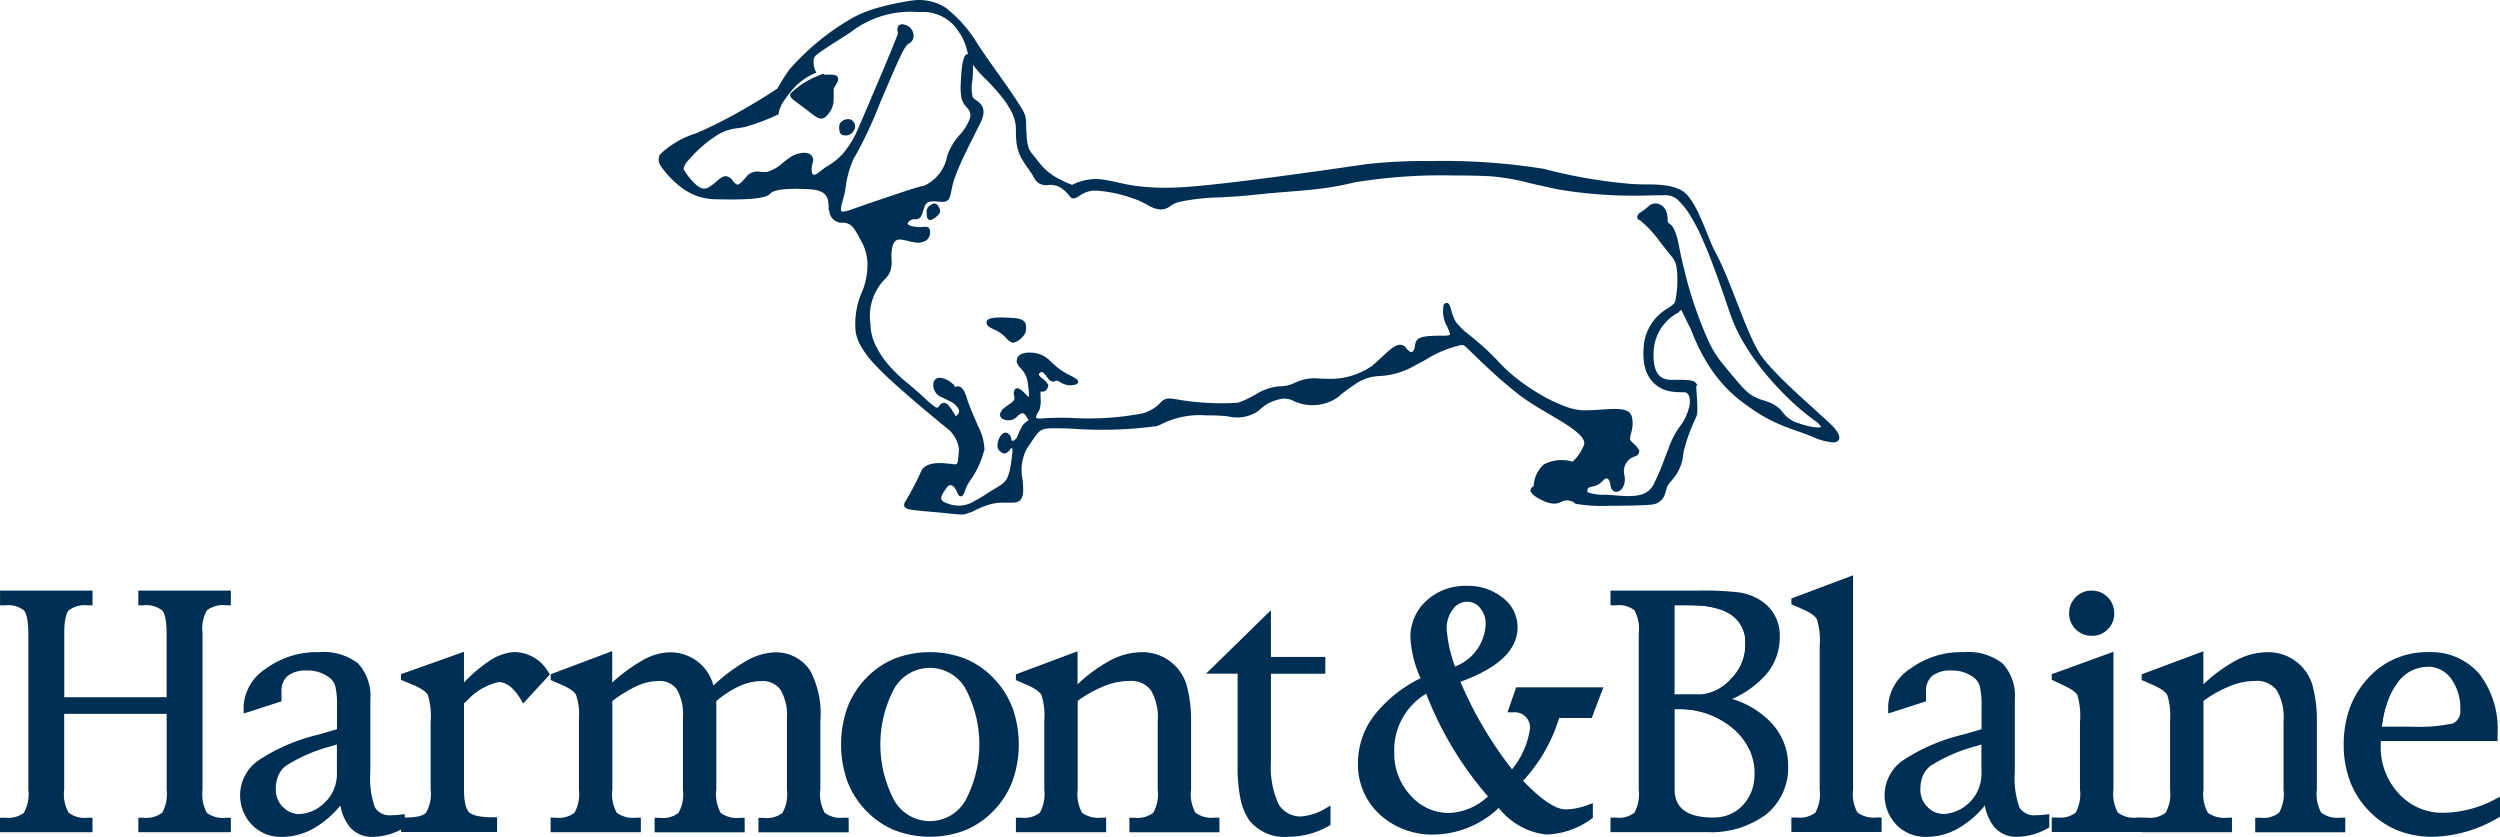 <svg xmlns="http://www.w3.org/2000/svg" width="135.737" height="45.435" viewBox="0 0 135.737 45.435"><defs><style>.a{fill:#002f53;}</style></defs><g transform="translate(-47.411 -140.019)"><g transform="translate(47.411 140.019)"><g transform="translate(35.807 0)"><path class="a" d="M317.911,254.655h0Z" transform="translate(-304.57 -233.826)"/><path class="a" d="M529.455,284.937a.138.138,0,0,1-.025-.036v0a.153.153,0,0,0,.024.033Z" transform="translate(-477.657 -258.577)"/><path class="a" d="M339.476,273.673v0h0v0Z" transform="translate(-322.216 -249.389)"/><path class="a" d="M261.533,167.771a4.42,4.42,0,0,1,1-.394v0h0a2.592,2.592,0,0,1,.466-.064c.163-.007.3,0,.428,0l.17,0c.383,0,.587-.092.634-.6v-.005h0l0-.088v0h0v-.068a4.842,4.842,0,0,0-.037-.507,2.535,2.535,0,0,1,.188-1.574l.011-.02a1.631,1.631,0,0,1,.1-.168c.07-.1.132-.194.188-.278.448-.665.494-.735,1.3-.735.2,0,.509.011.9.024a22.291,22.291,0,0,0,4.523-.129h.014l.011,0a1.349,1.349,0,0,0,.255-.091,4.647,4.647,0,0,1,2.511-.5,9.929,9.929,0,0,1,1.144.049,2.055,2.055,0,0,0,1.615-.261l.124-.1a2.176,2.176,0,0,1,1.314-.6,1.157,1.157,0,0,1,.532.132,2.416,2.416,0,0,0,2.362-.185h0l.024-.018.022-.018.017-.014a6.786,6.786,0,0,1,.835-.627h0a2.417,2.417,0,0,1,1.355-.494,4.245,4.245,0,0,0,2.006-.6h0l.019-.01c.124-.064.232-.119.317-.166l.2-.111a6.142,6.142,0,0,1,1.942-.8.266.266,0,0,1,.172.044c.092.078.272.251.5.471.165.16.36.347.574.55l.026.025h0c.439.415.836.771,1.213,1.088h0l.013.011.013.011h0c.206.172.408.334.6.483h-.008l.229.165h0l.023.017h0c.12.085.239.168.355.243.194.127.41.261.66.409h0v0l.408.242c.382.225.742.438,1.049.643l0,0c.692.465.943.8.813,1.071l-.026.053-.02.04h0l-.026.049a2.244,2.244,0,0,1-.534.723,2.037,2.037,0,0,0-1.569.154,1.7,1.7,0,0,0-.542,1.183.255.255,0,0,0-.166.184l-.015.1h.029a.624.624,0,0,0,.253.268c.567.378,1.078.483,1.4.288a.691.691,0,0,1,.74.072l.039.039h.02a8.819,8.819,0,0,0,1.9.1h.189c.812,0,1.754-.02,2.077-.068a.868.868,0,0,0,.144-.034h0a.849.849,0,0,0,.555-.658h.008l.017-.069a1.345,1.345,0,0,1,.076-.242,2.114,2.114,0,0,1,.2-.27,2.476,2.476,0,0,0,.641-1.293,2.2,2.2,0,0,1,.066-.414h0a9.192,9.192,0,0,1,.451-1.318h0c.1-.242.174-.4.207-.462a1.01,1.01,0,0,0,.056-.369h0v-.091c0-.179-.011-.385-.022-.577h0l-.013-.194c-.013-.189-.027-.4-.02-.471h.082l-.116-.147c-.091-.116-.348-.161-.917-.161-.047,0-.1,0-.155,0-.433.018-1.021.039-1.178-.834l-.011-.076a3.2,3.2,0,0,1-.027-.5,2.81,2.81,0,0,1,.066-.577l.014-.06a2.5,2.5,0,0,1,1.264-1.6l.026-.012.015-.024s.06-.095.129-.1c.05.1.1.214.165.338.1.216.223.461.354.719l0,.007c.078.2.186.463.318.752l.024.053h0a10.069,10.069,0,0,0,.576,1.067l.027.043h0a8.062,8.062,0,0,0,.816,1.079h0l0,0,.025.028h0a7.084,7.084,0,0,0,.672.646l.025.021h0l.094.077c.277.219.531.406.778.57l0,0h0a8.231,8.231,0,0,0,1.688.9h0c.234.093.466.174.69.254.279.1.568.2.877.328a3.222,3.222,0,0,0,1.091.3.359.359,0,0,0,.31-.117c.1-.14.03-.358-.215-.647-.028-.034-.063-.072-.1-.114h0l-.162-.156c-.192-.185-.453-.42-.755-.692l-.046-.042h.007l-.178-.159c-.232-.208-.478-.429-.729-.661l0,0c-.21-.193-.458-.423-.7-.663h0c-.425-.413-.776-.783-1.043-1.1l0,0a4.369,4.369,0,0,1-.474-.659c-.051-.091-.1-.19-.159-.3h0l-.063-.13c-.294-.611-.605-1.412-.907-2.187-.221-.568-.449-1.152-.673-1.673h0l-.021-.047-.035-.083h0c-.172-.391-.315-.685-.45-.925-.088-.16-.192-.406-.282-.625h0l-.106-.262c-.15-.37-.318-.784-.5-1.168h.007l-.066-.132a6.024,6.024,0,0,0-.3-.533h0l-.027-.039c-.024-.036-.047-.072-.07-.1h0a1.428,1.428,0,0,0-.493-.477,2.654,2.654,0,0,0-.645-.227h0a6.157,6.157,0,0,0-1.173-.087c-.252,0-.537-.008-.863-.025a27.517,27.517,0,0,1-4.792-.824,34.352,34.352,0,0,0-6.083-.421,28.575,28.575,0,0,0-3.5.164l-.614.088c-1.988.286-6.126.881-8.55,1.1h0c-.365.033-.783.068-1.113.079a12.68,12.68,0,0,1-2.253-.079v0c-.4-.055-.733-.126-1.052-.2-.235-.051-.456-.1-.69-.136a2.828,2.828,0,0,0-1.742.276,5.654,5.654,0,0,1-.65-.289,3.279,3.279,0,0,1-1.084-.845c-.124-.165-.227-.29-.313-.395l-.082-.1-.045-.059c-.189-.245-.264-.4-.305-1.087-.012-.2-.016-.346-.019-.469-.014-.53-.015-.577-.56-1.406h0l-.094-.141c-.3-.452-.622-.9-.932-1.339-.358-.5-.727-1.022-1.056-1.53a7.191,7.191,0,0,0-1.739-1.964,2.691,2.691,0,0,0-1.69-.4,14.589,14.589,0,0,0-1.9.387,6.809,6.809,0,0,0-1.412.546,13.324,13.324,0,0,0-3.469,2.829,11.232,11.232,0,0,0-.662,1.041c-.064.043-.288.191-.624.4l0,0h0c-.643.4-1.637,1-2.722,1.533-.391.192-.743.354-1.077.495a4.975,4.975,0,0,0-1.9,1.1l-.108.145h.029c-.114.285.063.537.26.772a5.155,5.155,0,0,0,1.027.985h0a3.1,3.1,0,0,0,1.747.574q.443.01.815.011c1.344,0,2.013-.1,2.189-.331.056-.072.257-.2.965-.237h0c.265-.013.562-.013.861,0h0l.323.016c.729.048.9.32.964.581v0h0a1.781,1.781,0,0,1,.036.5c0,.018,0,.032,0,.049H253.7l.011.1.006.083h.013a.672.672,0,0,0,.7.5c.463,0,.631.308.91.818l.1.188h0l.053.095a2.639,2.639,0,0,1,.274,1.409h0a3.832,3.832,0,0,1-.246,1.154,4.325,4.325,0,0,0-.387,2.244,2.219,2.219,0,0,0,.206.641h0l.025.051h0a4.981,4.981,0,0,0,.789,1.079h0c.2.213.413.432.664.669.149.14.311.289.485.446h0l.025.022h0c.229.2.473.418.73.642h0l.024.021h0c.252.218.507.433.755.643h0v0c.426.36.811.679,1.067.888l.008.006c.191.157.311.253.311.253a1.738,1.738,0,0,1,.518,1h0a.731.731,0,0,1,0,.1c-.011.107-.02.2-.027.285-.035.4-.051.448-.152.462a1.7,1.7,0,0,1-.265-.02c-.48-.055-1.372-.157-1.62.426-.153.354-.33.7-.452.921l-.073.134h0c-.118.216-.224.4-.3.529h0c-.01.016-.017.029-.024.041l-.053.094h.011a.209.209,0,0,0,0,.173c.086.162.378.188,1.347.274l.314.028c.349.031.614.058.821.079.289.029.469.048.606.048a.917.917,0,0,0,.434-.1C261.381,167.847,261.453,167.811,261.533,167.771Zm-6.689-16.355-.024.009c-.019.007-.037.014-.056.019v.005l0-.007c-.271.087-.366.07-.4.044l-.008-.011c-.055-.076.013-.329.083-.587h0c.04-.145.086-.314.117-.491l.019-.107h0l.014-.074a5.494,5.494,0,0,1,.462-1.641l.019-.026a.926.926,0,0,0,.053-.076h0a22.132,22.132,0,0,0,1.337-2.873c.035-.085.071-.166.106-.245h0l.187-.435c.739-1.721,1.045-2.434,1.267-2.532a.467.467,0,0,0,.258-.449.619.619,0,0,0-.419-.559c-.214-.083-.345-.027-.393.029a.474.474,0,0,0-.044.376c0,.025.008.046.009.048-.024.117-.637,1.6-1.4,3.392H256v.075c-.247.579-.492,1.146-.7,1.63a5.323,5.323,0,0,1-.861,1.434l-.05.056a3.562,3.562,0,0,1-.746.592,3.576,3.576,0,0,0-.436.312c-.021.019-.043.036-.064.052l-.021.016c-.137.1-.248.141-.3.1-.079-.053-.113-.283-.026-.62a.39.39,0,0,0-.27-.537v0a.882.882,0,0,0-.378,0v0h-.019a1.479,1.479,0,0,0-.487.185,4.4,4.4,0,0,0-.373.269l-.067.053a2.145,2.145,0,0,1-.871.506,2.071,2.071,0,0,1-.367,0,.763.763,0,0,0-.734.232l-.05.061c-.2.239-.359.4-.459.4-.077,0-.169-.1-.294-.253a.475.475,0,0,0-.319-.2c-.184-.016-.343.121-.528.28-.084.073-.172.148-.269.217l-.031.021-.036.024-.051.032a.464.464,0,0,1-.581-.015l-.035-.019h0a.293.293,0,0,0-.037-.021,3.338,3.338,0,0,1-.746-.9.814.814,0,0,1,.24-.465c.046-.054.122-.141.222-.246l0,0a6.738,6.738,0,0,1,1.233-1.057,2.576,2.576,0,0,1,1.232-.458c.121-.018.25-.037.4-.067a11.367,11.367,0,0,0,1.78-.666l.051-.025,0-.056a1.76,1.76,0,0,1,.351-.757l.023-.034c.075-.112.162-.227.264-.353a3.33,3.33,0,0,1,1.313-1.021l.1-.035-.048-.093a1.163,1.163,0,0,1-.1-.559c.018-.266.019-.271,1.423-1.17l.573-.367a5.285,5.285,0,0,1,3.6-1.109c.121,0,.244,0,.373,0a2.285,2.285,0,0,1,1.95,1.145l.064.089a3.1,3.1,0,0,1,.345.856c.021.068.041.136.062.2a.136.136,0,0,0-.038-.005c-.287,0-.351,1.1-.364,1.569a3.437,3.437,0,0,0,.035.817h0c0,.009.006.017.008.026l.011.047h0a1.306,1.306,0,0,0,.3.469c.27.308.184.55-.061.992a3.2,3.2,0,0,1-.336.452,3.271,3.271,0,0,0-.665,1.074l-.04.12h.01c-.006.022-.013.043-.019.066a2.232,2.232,0,0,1-1.226,1.514.9.9,0,0,0-.112.021h0c-.29.067-.972.286-2.084.667h0C255.958,151.02,255.26,151.268,254.844,151.416Zm2.982,9.433h0Zm2.322,6.512a.824.824,0,0,1-.293-.143c-.1-.093-.123-.221.1-.545l.1-.143h0l.032-.044a.249.249,0,0,1,.219-.127c.105.013.22.13.292.3l.024.055h.005c.061.156.12.253.216.253h0c.114,0,.164-.131.233-.312l0,0,.006-.015a2,2,0,0,1,.255-.509,4.745,4.745,0,0,0,.765-1.637h.025v-.083a2.86,2.86,0,0,0-.342-1.245h0l-.053-.128h0l-.1-.232c-.093-.218-.188-.44-.273-.651h0a5.91,5.91,0,0,1-.2-.561c-.011-.037-.023-.072-.035-.1h0c-.179-.514-.384-.532-.578-.475l-.029.008a.314.314,0,0,0-.041-.076h.044l-.2-.161a1.108,1.108,0,0,0-.615-.258.335.335,0,0,0-.353.316h0c0,.011,0,.019,0,.03l-.011.074h.007a.728.728,0,0,0,.5.655l.02.01h.006c.057.029.115.058.175.087.083.04.168.081.252.127a.935.935,0,0,1,.422.4h0a.249.249,0,0,1-.042.28c-.035.039-.061.072-.083.1l-.013.017c-.021-.03-.049-.074-.078-.119l-.092-.143-.052-.08h.011l-.107-.145c-.1-.129-.2-.249-.337-.249s-.236.123-.3.221a.073.073,0,0,1-.013.018l0,0c-.02.021-.05.044-.144-.006l-.024-.014a4.244,4.244,0,0,1-.524-.438l-.234-.212,0,0c-.256-.233-.494-.438-.745-.643h0l-.033-.027a7.844,7.844,0,0,1-1.021-.993l-.081-.1a4.423,4.423,0,0,1-.662-1.086h0a2.678,2.678,0,0,1-.21-1.007,2.863,2.863,0,0,1,.816-2.462,1.224,1.224,0,0,0,.261-.4h0l0-.015c.006-.015.013-.031.018-.046h0v0a1.747,1.747,0,0,0,.048-.594,2.255,2.255,0,0,1,.052-.685.649.649,0,0,1,.107-.243l0,0,0,0c.14-.189.363-.15.712-.063.1.025.2.05.3.065a.924.924,0,0,0,.732-.1.545.545,0,0,0,.188-.412.329.329,0,0,0-.064-.26c-.071-.07-.175-.062-.306-.052a1.832,1.832,0,0,1-.593-.034c-.164-.038-.26-.1-.251-.159a.409.409,0,0,1,.374-.225.344.344,0,0,0,.4-.269h.007l.041-.127c.026-.081.057-.179.1-.292a.375.375,0,0,1,.244-.253h0a1.28,1.28,0,0,1,.472-.014c.09.008.18.015.267.015.347,0,.4-.253.466-.6l.012-.058h0l.015-.072a4.481,4.481,0,0,1,.132-.5,11.8,11.8,0,0,1,.529-1.259l.061-.13h0c.268-.56.575-1.161.8-1.609.428-.838.063-1.1-.2-1.292a.971.971,0,0,1-.189-.16l0-.005a2.218,2.218,0,0,1-.019-.9,6.059,6.059,0,0,0,.03-.863,5.443,5.443,0,0,0,.657.744,12.025,12.025,0,0,1,1,1.117l0,0a3.352,3.352,0,0,1,.305.463,2.328,2.328,0,0,1,.36.949c.009.092.01.19.012.3,0,.146,0,.327.024.571a2.31,2.31,0,0,0,.209.8l.024.052h0a4.31,4.31,0,0,0,.362.574,5.476,5.476,0,0,1,.357.549.719.719,0,0,0,.784.413,1.068,1.068,0,0,1,.721.179l.065.048,0,0a1.679,1.679,0,0,1,.339.338c.192.244.287.212.689-.059a1.4,1.4,0,0,1,.8-.2,7.133,7.133,0,0,1,1.9.394,3.521,3.521,0,0,1,.514.2h0c.127.059.241.119.346.175a1.635,1.635,0,0,0,.729.258.917.917,0,0,0,.553-.212,1.446,1.446,0,0,1,.5-.215h0a12,12,0,0,1,2.153-.233c.593-.033,1.265-.071,1.944-.147.641-.071,1.215-.117,1.77-.161.472-.038.918-.073,1.367-.122v0h0a16.1,16.1,0,0,0,2.226-.384,29.214,29.214,0,0,1,5.31-.378c1,0,1.8.026,2.154.051a12.205,12.205,0,0,1,2.024.356c.417.1.936.215,1.6.354h0l.019.005a25.069,25.069,0,0,0,5.112.312c.269,0,.519-.005.743-.005a1.009,1.009,0,0,1,.677.332l.062-.066-.062.066a3.582,3.582,0,0,1,.522.648h0a10.9,10.9,0,0,1,.8,1.541l.024.055h0c.2.469.4.97.592,1.492h0c.225.608.437,1.225.624,1.77.084.243.163.475.239.693a8.562,8.562,0,0,0,.738,1.546v0h0a11.925,11.925,0,0,0,.755,1.118h0c.269.359.573.724.931,1.116l.067-.061-.066.062c.206.222.424.447.648.668l.064-.065h0l0,0h0l-.063.065c.248.24.494.464.731.667h0c.273.231.522.426.739.581a1.271,1.271,0,0,1,.318.287l.076-.05-.075.051a.142.142,0,0,1,.029.061c-.033.045-.367.087-1.162-.18l-.023-.008-.024-.008v0a1.654,1.654,0,0,1-.862-.589c-.034-.041-.07-.083-.108-.125h.029l-.2-.161a1.856,1.856,0,0,0-.569-.3l-.209-.072a2.588,2.588,0,0,1-.666-.293v0a3.249,3.249,0,0,1-.54-.5h0l-.132-.151c-.236-.269-.529-.623-.926-1.107h0l-.011-.013a.187.187,0,0,1-.019-.025,5.56,5.56,0,0,1-.646-1.051l0,0a21.651,21.651,0,0,1-1.358-3.978h0c-.1-.38-.183-.77-.267-1.192-.017-.09-.035-.172-.053-.25h.005l-.027-.112c-.176-.716-.338-.833-.457-.918-.066-.047-.1-.069-.1-.292a1.191,1.191,0,0,0-.034-.229h.013l-.048-.124h0l-.022-.058h0a.63.63,0,0,0-.56-.395.568.568,0,0,0-.39.162,2.883,2.883,0,0,1-.316.247l0,0-.043.031-.19.134h.023a.225.225,0,0,0-.082.183c.013.114.141.167.182.184a6.133,6.133,0,0,1,1.06,1.151l0,0,0,0,.266.337c.166.211.309.393.42.525a1.266,1.266,0,0,1,.226.645,5.708,5.708,0,0,1-.092,1.722c-.027.118-.192.232-.4.375a2.6,2.6,0,0,0-1.286,1.87l-.017.105h.006l0,.028a3.49,3.49,0,0,0,.014,1.006h0c0,.025.01.048.015.072v0h0a1.8,1.8,0,0,0,.635,1.09l.025.019h.005a1.718,1.718,0,0,0,.785.326,3.7,3.7,0,0,0,.557.039c.236,0,.292,0,.4.174,0,.008.008.018.012.026l.015.042a1.145,1.145,0,0,1-.022.612h0a2.811,2.811,0,0,1-.385.859l-.023.034c-.031.045-.062.09-.1.133a4.742,4.742,0,0,0-.6,1.182h0c-.075.188-.151.383-.226.579a12.429,12.429,0,0,1-.594,1.388,1.071,1.071,0,0,1-.157.223l.065.06-.066-.06c-.419.462-1.152.406-1.929.348-.174-.013-.351-.026-.526-.034a2.436,2.436,0,0,1-.962-.139c-.011-.013-.017-.036-.007-.1h0v-.008a.478.478,0,0,1,.01-.055c.013-.076.093-.1.271-.148a.909.909,0,0,0,.52-.271c.1-.12.2-.179.269-.162s.142.136.174.315l.008.057c.038.26.186.349.316.349a.276.276,0,0,0,.041,0c.251-.036.479-.372.411-.853a.847.847,0,0,1,.582-1.074.321.321,0,0,0,.2-.19.226.226,0,0,0,0-.1h.035l-.091-.14a1.54,1.54,0,0,0-.233-.255.886.886,0,0,1-.193-.219.673.673,0,0,1,.043-.311,2.633,2.633,0,0,0,.082-.408h.007l0-.087a1.559,1.559,0,0,0-.032-.407c-.108-.52-.781-.476-1.632-.419-.3.02-.635.042-.975.042a3.025,3.025,0,0,1-.959-.193v0a8.2,8.2,0,0,1-1.393-.657h0a11.344,11.344,0,0,1-1.005-.659h0a8.849,8.849,0,0,1-1.182-1.024l-.068-.074a13.306,13.306,0,0,0-1.172-1.117l-.026-.022h0c-.131-.111-.256-.215-.372-.31a3.953,3.953,0,0,1-.773-.737,2.531,2.531,0,0,1-.255-.647c-.067-.235-.111-.391-.25-.391l-.024,0a.189.189,0,0,0-.137.105,1.674,1.674,0,0,0,.195,1.191c.061.138.174.394.146.438a1.165,1.165,0,0,1-.441.042c-.09,0-.193,0-.308.005-.641.019-.955.058-1.084.3h-.009l-.017.052,0,.005-.044.122h.014c0,.025-.01.051-.013.078-.027.2-.1.328-.192.328-.044,0-.139-.029-.286-.219a.4.4,0,0,0-.324-.176c-.281,0-.6.3-1,.673-.093.086-.19.177-.291.268h0q-.119.106-.245.212a3.958,3.958,0,0,1-2.425.693c-.181,0-.364-.007-.541-.022a2.365,2.365,0,0,0-1.14.209h0l-.078.031a1.763,1.763,0,0,1-.793.187,2.868,2.868,0,0,0-1.334.449l0,.015-.006-.012-.149.078a4.556,4.556,0,0,1-.812.368,14.113,14.113,0,0,1-3.4-.2c-.511-.086-.634.016-.826.217a1.8,1.8,0,0,1-.233.215h0a2.478,2.478,0,0,1-.669.335,15.476,15.476,0,0,1-3.927.254,14.617,14.617,0,0,0-1.479.022c-.344.044-.406-.021-.415-.034-.035-.053.058-.215.108-.3.014-.024.027-.047.041-.074l.017-.04h.007l.021-.061a1.72,1.72,0,0,0,.046-.613l-.006-.172h0c0-.021,0-.042,0-.063a.4.4,0,0,1,.008-.094l.025,0a.3.3,0,0,0,.342-.173.243.243,0,0,0,.034-.156h.04l-.1-.143h0a1.248,1.248,0,0,0-.224-.22c-.1-.079-.213-.178-.213-.242,0-.03.031-.061.057-.082a.165.165,0,0,1,.1-.045c.082,0,.173.125.254.235.1.14.209.285.361.285a.247.247,0,0,0,.11-.027c.1-.048.173,0,.289.062a.976.976,0,0,0,.525.165,1.062,1.062,0,0,0,.18-.016c.123-.021.239-.055.255-.156.02-.126-.126-.2-.418-.357a3.94,3.94,0,0,1-.735-.461c-.1-.086-.186-.164-.264-.235l-.059-.054h0a1.508,1.508,0,0,0-1.13-.494c-.412-.015-.591.123-.665.237a.372.372,0,0,0-.054.257h-.019l.052.126h0l.024.054h.008a.638.638,0,0,0,.133.166,1.351,1.351,0,0,1,.4.866v0h0c.013.069.021.143.029.218l.005.046a2.744,2.744,0,0,1,.027.379l0,.052,0,.009a.68.68,0,0,1-.149-.121h0l-.052-.053c-.2-.208-.332-.3-.439-.3a.161.161,0,0,0-.126.058.469.469,0,0,0-.036.376l.013.076h0c.014.145-.106.236-.313.377-.058.04-.118.08-.175.125l-.209.163h.041a.724.724,0,0,0-.067.088.263.263,0,0,0,.046.38.671.671,0,0,0,.782-.067c.136-.153.25-.226.338-.217.07.007.139.067.205.178.047.079.083.135.11.176l.014.022a.676.676,0,0,0-.1.061.89.89,0,0,0-.137.119h0l-.142.153h.023a2.26,2.26,0,0,0-.212.433c-.127.324-.224.349-.348.35a.33.33,0,0,1-.03-.1.381.381,0,0,0-.247-.332c-.12-.036-.247.031-.347.183-.132.2-.231.576-.075.761l.027.032h.009a.43.43,0,0,0,.265.147h.018a.33.33,0,0,0,.211-.146h.049v-.06c.058-.069.107-.085.124-.081s.024.024.031.065a.534.534,0,0,1,0,.116c-.164,1.527-.283,1.617-.919,1.992h0l-.085.051-.177.107-.045.026h0c-.05.031-.1.062-.154.1a7.269,7.269,0,0,1-.67.4h0A1.585,1.585,0,0,1,260.148,167.361Zm1.6-3.052v0s0,0,0,0v0Zm34.514,2.035a.142.142,0,0,0,.025.036h0a.153.153,0,0,1-.024-.033Z" transform="translate(-244.484 -140.019)"/><path class="a" d="M342.6,235.547a3.037,3.037,0,0,1,.3.154,2.053,2.053,0,0,1,.391.33.832.832,0,0,0,.321.243.2.2,0,0,0,.053.007.921.921,0,0,0,.516-.331.584.584,0,0,0,.185-.387.859.859,0,0,1,0-.1c0-.236-.047-.47-.593-.517-.291-.024-.547-.036-.759-.036-.532,0-.768.072-.788.241C342.2,235.358,342.387,235.445,342.6,235.547Z" transform="translate(-324.464 -217.672)"/><path class="a" d="M324.7,200.829a.281.281,0,0,0-.151.051l-.038.025a.4.4,0,0,0-.23.378l0,.1h.006c0,.148.016.273.11.324a.163.163,0,0,0,.078.019.4.4,0,0,0,.2-.081,1.025,1.025,0,0,0,.288-.259h.011l.022-.056h0v0a.278.278,0,0,0-.012-.231C324.929,200.981,324.852,200.829,324.7,200.829Z" transform="translate(-309.778 -189.78)"/><path class="a" d="M298.75,175.608a.534.534,0,0,0-.543.235.77.77,0,0,0,.023.519.242.242,0,0,0,.18.112,1.269,1.269,0,0,0,.136.009h0a.46.46,0,0,0,.409-.249.4.4,0,0,0,.061-.372A.4.4,0,0,0,298.75,175.608Z" transform="translate(-288.416 -169.131)"/><path class="a" d="M285.629,162.169h-.149a.841.841,0,0,1-.137-.008l-.014-.027h-.057a.121.121,0,0,0-.056.016c-.027.013-.1.049-.3.126a4.531,4.531,0,0,0-1.368.9c-.069.088-.044.191.075.305l.027.026h.006c.075.066.18.143.312.24.112.082.243.178.392.293l.147.115c.3.232.506.4.695.4a.4.4,0,0,0,.3-.163,1.227,1.227,0,0,0,.372-.884h0v-.039c0-.016,0-.03,0-.047h0V163.3c0-.382,0-.382.058-.472a1.9,1.9,0,0,0,.116-.2.36.36,0,0,0,.041-.339C286.018,162.177,285.861,162.169,285.629,162.169Z" transform="translate(-276.418 -158.116)"/></g><path class="a" d="M554.788,319.961l.008-.137h.014l-.008.137Z" transform="translate(-462.601 -287.155)"/><path class="a" d="M552.762,319.885l0-.137h.008l0,.137Z" transform="translate(-460.943 -287.092)"/><path class="a" d="M552.766,319.507h0m0-.137,0,.275h.008l0-.275Z" transform="translate(-460.944 -286.783)"/><path class="a" d="M553.169,319.912c-.115-.005-.236-.011-.359-.011l0-.137c.124,0,.247.005.365.014Z" transform="translate(-460.981 -287.106)"/><path class="a" d="M552.354,319.885h-.091v-.137h.093Z" transform="translate(-460.535 -287.092)"/><path class="a" d="M552.264,319.507h0m0-.137h0v.275h.091l0-.275h-.093" transform="translate(-460.535 -286.783)"/><path class="a" d="M554.865,319.961l.008-.137.036,0-.008.137Z" transform="translate(-462.663 -287.155)"/><g transform="translate(0 31.236)"><path class="a" d="M59.808,316.5H54.922v.8h.261a1.4,1.4,0,0,1,1.035.275c.11.126.239.445.239,1.25v3.461H50.9v-3.461c0-.8.129-1.123.239-1.25a1.411,1.411,0,0,1,1.035-.275h.261v-.8H47.414v.8h.269a1.381,1.381,0,0,1,1.027.272v.005c.11.126.239.445.239,1.25v8.47a2.068,2.068,0,0,1-.242,1.266,1.409,1.409,0,0,1-1.027.266h-.269v.788h5.023v-.788h-.261a1.4,1.4,0,0,1-1.035-.275,2.057,2.057,0,0,1-.242-1.261v-4.1h5.564v4.1a2.072,2.072,0,0,1-.242,1.261,1.411,1.411,0,0,1-1.035.275h-.261v.788h5.023v-.788h-.269a1.43,1.43,0,0,1-1.035-.266,2.136,2.136,0,0,1-.233-1.269v-8.47a2.071,2.071,0,0,1,.233-1.252,1.412,1.412,0,0,1,1.035-.275h.269V316.5h-.138Z" transform="translate(-47.411 -315.668)"/><path class="a" d="M127.9,343.706a3.764,3.764,0,0,1-.527.041.944.944,0,0,1-.928-.423,4.833,4.833,0,0,1-.247-1.928v-3.919a2.587,2.587,0,0,0-.665-1.969,3.047,3.047,0,0,0-2.112-.612,4.657,4.657,0,0,0-2.9.9,2.6,2.6,0,0,0-1.2,1.994v.437l.179-.058,1.777-.571.1-.03v-.513a1.074,1.074,0,0,1,.332-.871,1.614,1.614,0,0,1,1.052-.291,1.9,1.9,0,0,1,1.159.346.914.914,0,0,1,.376.5,4.6,4.6,0,0,1,.093,1.145v1.195l-1.035.3a10.149,10.149,0,0,0-3.211,1.379,2.311,2.311,0,0,0-.371,3.513,2.18,2.18,0,0,0,1.612.654,3.516,3.516,0,0,0,1.788-.489,5.314,5.314,0,0,0,1.4-1.211,2.521,2.521,0,0,0,.527,1.181,1.565,1.565,0,0,0,1.219.519,3.44,3.44,0,0,0,1.681-.472l.071-.039v-.722Zm-4.131-.695a2.072,2.072,0,0,1-1.467.676,1.147,1.147,0,0,1-.868-.4,1.325,1.325,0,0,1-.368-.939c0-.07,0-.141.008-.206h0v0a1.844,1.844,0,0,1,.088-.427c.006-.016.01-.034.016-.05l0-.008a1.36,1.36,0,0,1,.429-.586A8.629,8.629,0,0,1,124.089,340l.294-.092v1.463a2.188,2.188,0,0,1-.47,1.489C123.867,342.914,123.817,342.964,123.771,343.011Z" transform="translate(-106.092 -330.723)"/><path class="a" d="M132.05,381.916a1.359,1.359,0,0,1-1.019-.461l.1-.093a1.216,1.216,0,0,0,.917.418l0,.137Z" transform="translate(-115.838 -368.747)"/><path class="a" d="M130.862,381.2a1.3,1.3,0,0,0,.967.44h0a1.284,1.284,0,0,1-.967-.44m.1-.093-.2.19a1.43,1.43,0,0,0,1.068.481V381.5a1.151,1.151,0,0,1-.868-.4" transform="translate(-115.616 -368.535)"/><path class="a" d="M175.254,335.937a2.156,2.156,0,0,0-1.843-1.121,2.647,2.647,0,0,0-1.381.483,8.079,8.079,0,0,0-1.376,1.17V334.8h0l-.184.066-3.142,1.118-.091.033v.31l.085.036.5.206c.6.244.807.45.871.579a4.013,4.013,0,0,1,.151,1.486v3.631a2.03,2.03,0,0,1-.247,1.266c-.107.121-.379.266-1.071.266h-.286v.788h5.213v-.8h-.261c-.807,0-1.132-.148-1.261-.275s-.275-.445-.275-1.25V337.6c.082-.071.11-.093.118-.1l.005,0,.005-.005a3.283,3.283,0,0,1,1.752-1.049c.437,0,.851.335,1.239,1l.093.162.126-.137,1.25-1.357.071-.08Z" transform="translate(-145.463 -330.648)"/><g transform="translate(29.895 4.111)"><path class="a" d="M227.991,343.625h-.132a1.414,1.414,0,0,1-1.035-.272,2.115,2.115,0,0,1-.233-1.261v-3.7a4.966,4.966,0,0,0-.555-2.757,2.219,2.219,0,0,0-1.922-.986,3.357,3.357,0,0,0-1.607.5,9.575,9.575,0,0,0-1.722,1.3,2.392,2.392,0,0,0-.794-1.25,2.469,2.469,0,0,0-1.618-.552,3.133,3.133,0,0,0-1.5.472,9.2,9.2,0,0,0-1.582,1.167v-1.705l-.178.066-3.076,1.159-.088.033v.31l.082.036.472.206c.563.236.758.437.824.566v.005a3.112,3.112,0,0,1,.157,1.3v3.828a2.088,2.088,0,0,1-.242,1.269,1.394,1.394,0,0,1-1.019.266h-.277v.788h4.9v-.788H216.6a1.517,1.517,0,0,1-1.063-.266,2.09,2.09,0,0,1-.239-1.266v-4.8a7.071,7.071,0,0,1,1.315-.81,2.86,2.86,0,0,1,1.142-.277,1.177,1.177,0,0,1,1.046.448,2.793,2.793,0,0,1,.33,1.557v3.886a2.087,2.087,0,0,1-.242,1.269,1.394,1.394,0,0,1-1.019.266h-.277v.788h4.889v-.788h-.245a1.5,1.5,0,0,1-1.055-.266,2.09,2.09,0,0,1-.239-1.266v-4.806a5.657,5.657,0,0,1,1.241-.807,2.9,2.9,0,0,1,1.184-.277,1.2,1.2,0,0,1,1.063.47,2.767,2.767,0,0,1,.346,1.568v3.853a2.065,2.065,0,0,1-.242,1.261,1.346,1.346,0,0,1-1.011.272h-.294v.788h4.9v-.788Z" transform="translate(-211.946 -334.576)"/><path class="a" d="M230.357,334.562v0l.008,0Z" transform="translate(-227.012 -334.562)"/></g><path class="a" d="M308.047,337.918a4.645,4.645,0,0,0-1.022-1.607,4.5,4.5,0,0,0-1.546-1.063,5.363,5.363,0,0,0-3.834,0,4.505,4.505,0,0,0-1.549,1.063,4.722,4.722,0,0,0-1.016,1.607,6.022,6.022,0,0,0,0,3.977A4.7,4.7,0,0,0,300.1,343.5a4.557,4.557,0,0,0,1.549,1.063,5.363,5.363,0,0,0,3.834,0,4.494,4.494,0,0,0,1.546-1.063,4.719,4.719,0,0,0,1.022-1.609,5.977,5.977,0,0,0,0-3.977Zm-2.552,5.029a2.226,2.226,0,0,1-3.864,0,6.491,6.491,0,0,1,0-6.078,2.226,2.226,0,0,1,3.864,0,6.491,6.491,0,0,1,0,6.078Z" transform="translate(-253.077 -330.722)"/><g transform="translate(55.157 4.12)"><path class="a" d="M369.408,334.607h0Z" transform="translate(-366.06 -334.607)"/><path class="a" d="M361.893,343.649h-.115a1.467,1.467,0,0,1-1.046-.266,2.083,2.083,0,0,1-.239-1.266v-3.68a7.24,7.24,0,0,0-.192-1.788,2.5,2.5,0,0,0-2.56-1.98,3.7,3.7,0,0,0-1.736.5,8.507,8.507,0,0,0-1.675,1.241v-1.792l-.184.068-3.076,1.151-.088.033v.31l.082.036.472.206c.571.244.769.448.835.574a3.668,3.668,0,0,1,.151,1.4v3.721a2.086,2.086,0,0,1-.242,1.269,1.379,1.379,0,0,1-1.011.266h-.286v.788h4.9v-.788h-.244a1.517,1.517,0,0,1-1.063-.266,2.09,2.09,0,0,1-.239-1.266v-4.809a6.587,6.587,0,0,1,1.434-.8,3.618,3.618,0,0,1,1.337-.28,1.363,1.363,0,0,1,1.195.489,2.9,2.9,0,0,1,.379,1.689v3.713a2.065,2.065,0,0,1-.242,1.261,1.376,1.376,0,0,1-1.027.272h-.269v.788h4.889v-.788Z" transform="translate(-350.981 -334.613)"/></g><g transform="translate(65.481 1.889)"><path class="a" d="M427.2,322.333v0l0,0Z" transform="translate(-423.672 -322.333)"/><path class="a" d="M414.357,333.073a3.124,3.124,0,0,1-1.34.472,1.371,1.371,0,0,1-1.28-.667,4.861,4.861,0,0,1-.412-2.3V325.8h2.953v-.912h-2.953v-2.538l-.231.225-3.051,2.985-.242.236h1.714v5.048a8.473,8.473,0,0,0,.154,1.728,3.169,3.169,0,0,0,.475,1.181,2.447,2.447,0,0,0,2.129.9,4.484,4.484,0,0,0,2.219-.6l.069-.039v-1.055Z" transform="translate(-407.801 -322.345)"/></g><path class="a" d="M551.032,353.153a3.457,3.457,0,0,0-.942-1.2,4.548,4.548,0,0,0-3.024-1.035H546.7v-.137h.365a4.675,4.675,0,0,1,3.112,1.066,3.632,3.632,0,0,1,.978,1.247Z" transform="translate(-455.983 -343.722)"/><path class="a" d="M546.769,350.555a4.581,4.581,0,0,1,3.068,1.049,3.5,3.5,0,0,1,.958,1.225,3.523,3.523,0,0,0-.958-1.222,4.563,4.563,0,0,0-3.068-1.052h0m0-.137h-.434v.275h.434a4.467,4.467,0,0,1,2.98,1.019,3.394,3.394,0,0,1,.923,1.176l.25-.115a3.623,3.623,0,0,0-1-1.272,4.749,4.749,0,0,0-3.156-1.082" transform="translate(-455.686 -343.426)"/><path class="a" d="M554.765,319.583h0m.008-.137-.017.275h.016l.016-.275h-.016Z" transform="translate(-462.575 -318.081)"/><path class="a" d="M556.455,320.27a4.3,4.3,0,0,0-1.4-.294l.008-.137a4.5,4.5,0,0,1,1.442.3Z" transform="translate(-462.823 -318.403)"/><path class="a" d="M555.041,319.6a4.347,4.347,0,0,1,1.417.3,4.341,4.341,0,0,0-1.417-.3m.008-.137-.019.275a4.227,4.227,0,0,1,1.373.288l.107-.253a4.527,4.527,0,0,0-1.461-.31" transform="translate(-462.799 -318.093)"/><path class="a" d="M552.808,319.507c.124,0,.244.005.363.014-.115-.008-.236-.011-.363-.014m0-.137,0,.275c.121,0,.242.005.357.011l.017-.275c-.121-.005-.247-.008-.371-.011" transform="translate(-460.981 -318.019)"/><path class="a" d="M554.856,319.583l.036,0c-.014,0-.025,0-.036,0m.008-.137-.017.275a.062.062,0,0,1,.022,0h.014l.019-.275h-.014l-.025,0" transform="translate(-462.65 -318.081)"/><path class="a" d="M563.188,325.4a2.6,2.6,0,0,0,.75-1.887,1.876,1.876,0,0,0-.766-1.631,2.3,2.3,0,0,0-.431-.239l.055-.126a2.409,2.409,0,0,1,.456.253,2,2,0,0,1,.824,1.744,2.737,2.737,0,0,1-.788,1.983Z" transform="translate(-469.109 -319.775)"/><path class="a" d="M562.655,321.3a2.208,2.208,0,0,1,.442.247,1.929,1.929,0,0,1,.794,1.686,2.663,2.663,0,0,1-.766,1.934,2.657,2.657,0,0,0,.766-1.934,1.926,1.926,0,0,0-.794-1.686,2.36,2.36,0,0,0-.442-.247m.47,3.867h0m-.415-3.993-.107.253a2.256,2.256,0,0,1,.418.231,1.783,1.783,0,0,1,.736,1.576,2.535,2.535,0,0,1-.728,1.837l.1.1-.1-.093h0l0,0,.2.192,0,0-.1-.1.1.1-.1-.1.1.1a2.8,2.8,0,0,0,.8-2.027,2.068,2.068,0,0,0-.852-1.8,2.294,2.294,0,0,0-.47-.266" transform="translate(-468.996 -319.491)"/><path class="a" d="M546.7,343.95v-.137h1.656a2.535,2.535,0,0,0,1.706-.923l.1.1a2.658,2.658,0,0,1-1.8.964Z" transform="translate(-455.983 -337.266)"/><path class="a" d="M549.8,342.729a2.585,2.585,0,0,1-1.752.942h0a2.587,2.587,0,0,0,1.752-.942m-.1-.1a2.469,2.469,0,0,1-1.656.9h-1.725v.275h1.725a2.725,2.725,0,0,0,1.851-.983Z" transform="translate(-455.675 -337.055)"/><path class="a" d="M537.393,323.676a4.775,4.775,0,0,0-2.123-1.291,5.27,5.27,0,0,0,1.846-1.332,3.112,3.112,0,0,0,.744-2.049,2.23,2.23,0,0,0-1.011-1.95,2.951,2.951,0,0,0-1.181-.453,17.1,17.1,0,0,0-2.307-.1h-4.694v.8h.3a1.316,1.316,0,0,1,1,.272,2.1,2.1,0,0,1,.234,1.269V327.3a2.12,2.12,0,0,1-.234,1.261,1.365,1.365,0,0,1-1,.264h-.3v.788h5.24a4.991,4.991,0,0,0,3.205-.956,3.235,3.235,0,0,0,1.2-2.637A3.361,3.361,0,0,0,537.393,323.676Zm-3.282,5.144c-1.321-.033-1.961-.533-1.961-1.533v-4.35h.159a4.477,4.477,0,0,1,2.98,1.019,3.4,3.4,0,0,1,.923,1.176h0c.033.072.06.147.087.221.019.051.036.1.053.155a3.127,3.127,0,0,1,.121.591,3.429,3.429,0,0,1,.017.349,2.914,2.914,0,0,1-.041.492,2.313,2.313,0,0,1-.6,1.216,2.068,2.068,0,0,1-1.277.645c-.029,0-.058.009-.088.012l-.05,0c-.062,0-.124.008-.189.008C534.2,328.823,534.155,328.823,534.11,328.82Zm-1.06-11.524h0c.121,0,.242.005.357.011h.049a4.228,4.228,0,0,1,1.373.288,2.247,2.247,0,0,1,.418.231,1.783,1.783,0,0,1,.736,1.577,2.533,2.533,0,0,1-.731,1.84,2.469,2.469,0,0,1-1.656.9h-1.45V317.3h.9Z" transform="translate(-441.226 -315.67)"/><path class="a" d="M587.481,325.081h-.107a1.517,1.517,0,0,1-1.063-.266,2.092,2.092,0,0,1-.239-1.266V311.934h0l-.187.069-3.076,1.156-.088.033v.319l.085.036.47.2c.577.25.772.453.832.579a3.86,3.86,0,0,1,.151,1.45v7.775a2.139,2.139,0,0,1-.233,1.269,1.4,1.4,0,0,1-1.019.264h-.286v.788h4.9v-.788Z" transform="translate(-485.459 -311.934)"/><path class="a" d="M619.316,343.706a3.765,3.765,0,0,1-.527.041.944.944,0,0,1-.928-.423,4.832,4.832,0,0,1-.247-1.928v-3.919a2.588,2.588,0,0,0-.665-1.969,3.042,3.042,0,0,0-2.112-.612,4.657,4.657,0,0,0-2.9.9,2.6,2.6,0,0,0-1.2,1.994v.437l.179-.058,1.777-.571.1-.03v-.513a1.074,1.074,0,0,1,.332-.871,1.614,1.614,0,0,1,1.052-.291,1.9,1.9,0,0,1,1.159.346.914.914,0,0,1,.376.5,4.592,4.592,0,0,1,.093,1.145v1.195l-1.033.3a10.2,10.2,0,0,0-3.213,1.379,2.311,2.311,0,0,0-.371,3.513,2.18,2.18,0,0,0,1.612.654,3.516,3.516,0,0,0,1.788-.489,5.316,5.316,0,0,0,1.4-1.211,2.521,2.521,0,0,0,.527,1.181,1.563,1.563,0,0,0,1.219.516,3.44,3.44,0,0,0,1.681-.472l.071-.039v-.719Zm-6.822-1.56h0v0a1.841,1.841,0,0,1,.088-.427c.006-.016.01-.034.016-.05l0-.007a1.359,1.359,0,0,1,.429-.586A8.628,8.628,0,0,1,615.507,340l.294-.092v1.463a2.189,2.189,0,0,1-.47,1.489c-.017.017-.03.033-.047.052a2.145,2.145,0,0,1-1.563.772,1.147,1.147,0,0,1-.868-.4,1.324,1.324,0,0,1-.368-.939C612.486,342.281,612.489,342.211,612.494,342.146Z" transform="translate(-508.22 -330.723)"/><path class="a" d="M623.492,381.916a1.349,1.349,0,0,1-1.016-.461l.1-.093a1.225,1.225,0,0,0,.917.418Z" transform="translate(-517.99 -368.747)"/><path class="a" d="M622.289,381.2a1.294,1.294,0,0,0,.967.44,1.288,1.288,0,0,1-.967-.44m.1-.093-.2.19a1.43,1.43,0,0,0,1.068.481V381.5a1.143,1.143,0,0,1-.868-.4" transform="translate(-517.756 -368.535)"/><g transform="translate(111.396 4.155)"><path class="a" d="M678.964,334.8Z" transform="translate(-675.61 -334.804)"/><path class="a" d="M665.267,343.8h-.132a1.394,1.394,0,0,1-1.035-.275,2.061,2.061,0,0,1-.239-1.258V334.8l-.184.066-3.076,1.118-.091.033v.3l.077.039.431.206h0c.673.3.849.505.893.6v.005a4.164,4.164,0,0,1,.132,1.467v3.631a2.137,2.137,0,0,1-.233,1.269,1.366,1.366,0,0,1-1,.264h-.3v.788h4.9V343.8Z" transform="translate(-660.507 -334.803)"/></g><path class="a" d="M668.147,317.727a1.224,1.224,0,0,0-1.225-1.228c-.041,0-.085,0-.126.005a1.224,1.224,0,0,0-1.1,1.222,1.311,1.311,0,0,0,.05.367,1.228,1.228,0,0,0,.7.772,1.267,1.267,0,0,0,.478.089h0v0h.063v0h.008v0a1.188,1.188,0,0,0,.514-.137l0,0a1.2,1.2,0,0,0,.287-.216A1.191,1.191,0,0,0,668.147,317.727Z" transform="translate(-553.354 -315.67)"/><g transform="translate(116.282 4.12)"><path class="a" d="M705.826,334.607h0Z" transform="translate(-702.477 -334.607)"/><path class="a" d="M698.31,343.649h-.115a1.467,1.467,0,0,1-1.046-.266,2.082,2.082,0,0,1-.239-1.266v-3.68a7.237,7.237,0,0,0-.192-1.788,2.5,2.5,0,0,0-2.56-1.98,3.7,3.7,0,0,0-1.736.5,8.514,8.514,0,0,0-1.675,1.241v-1.792l-.184.068-3.076,1.151-.088.033v.31l.082.036.472.206c.571.244.769.448.835.574a3.67,3.67,0,0,1,.151,1.4v3.721a2.086,2.086,0,0,1-.242,1.269,1.379,1.379,0,0,1-1.011.266H687.4v.788h4.9v-.788h-.244a1.517,1.517,0,0,1-1.063-.266,2.09,2.09,0,0,1-.239-1.266v-4.809a6.584,6.584,0,0,1,1.434-.8,3.619,3.619,0,0,1,1.338-.28,1.363,1.363,0,0,1,1.195.489,2.9,2.9,0,0,1,.379,1.689v3.713a2.065,2.065,0,0,1-.242,1.261,1.376,1.376,0,0,1-1.027.272h-.269v.788h4.889v-.788Z" transform="translate(-687.398 -334.613)"/></g><path class="a" d="M760.363,339.859a3.841,3.841,0,0,1,.442-.775,2.214,2.214,0,0,1,1.816-.986v.137a2.084,2.084,0,0,0-1.706.931,3.7,3.7,0,0,0-.426.747Zm2.255-1.76h0l0,.137Z" transform="translate(-630.824 -333.344)"/><path class="a" d="M762.336,337.858h0m0,0a2.144,2.144,0,0,0-1.76.958,3.7,3.7,0,0,0-.434.761,3.7,3.7,0,0,1,.434-.761,2.137,2.137,0,0,1,1.76-.958m0-.137h0a2.271,2.271,0,0,0-1.87,1.013,3.907,3.907,0,0,0-.45.788l.253.11a3.691,3.691,0,0,1,.418-.733,2,2,0,0,1,1.651-.9v-.275Z" transform="translate(-630.54 -333.036)"/><path class="a" d="M757.944,349.62a6.074,6.074,0,0,1,.44-1.832l.126.055a5.993,5.993,0,0,0-.428,1.791Z" transform="translate(-628.845 -341.274)"/><path class="a" d="M758.137,347.692a6.015,6.015,0,0,0-.434,1.813,5.921,5.921,0,0,1,.434-1.813m-.126-.055a6.2,6.2,0,0,0-.445,1.854l.275.027a5.94,5.94,0,0,1,.423-1.772Z" transform="translate(-628.535 -341.15)"/><path class="a" d="M756.058,342.847a6.185,6.185,0,0,1-2.873.769,3.2,3.2,0,0,1-2.422-1.041,3.686,3.686,0,0,1-.98-2.6c0-.055,0-.143.005-.253h6.339v-.4a4.9,4.9,0,0,0-.991-3.246,3.447,3.447,0,0,0-2.777-1.181,4.291,4.291,0,0,0-3.285,1.434,4.893,4.893,0,0,0-.978,1.612,5.8,5.8,0,0,0-.324,1.969,5.6,5.6,0,0,0,.34,1.986,4.686,4.686,0,0,0,1.022,1.607,4.542,4.542,0,0,0,1.552,1.063,5.093,5.093,0,0,0,1.92.354,7.25,7.25,0,0,0,3.584-1.052l.069-.039v-1.085Zm-2.469-6.531A2.663,2.663,0,0,1,754.1,338a.738.738,0,0,1-.357.744l-.049.022a8.831,8.831,0,0,1-2.291.173h-1.56v0a5.828,5.828,0,0,1,.406-1.62,3.7,3.7,0,0,1,.417-.733,2,2,0,0,1,1.651-.9A1.542,1.542,0,0,1,753.589,336.316Z" transform="translate(-620.521 -330.722)"/><path class="a" d="M464.463,327.227c-.553,0-1.331-.523-2.315-1.553a8.793,8.793,0,0,0,1.958-3.409h1.768l.632-1.665h-4.735l-.469,1.355h.36a.812.812,0,0,1,.621.243.834.834,0,0,1,.243.621,4.455,4.455,0,0,1-.98,2.23,21.028,21.028,0,0,1-2.8-4.752c2.056-.738,3.1-1.73,3.1-2.949a2,2,0,0,0-.809-1.619,3.02,3.02,0,0,0-1.949-.639,3.115,3.115,0,0,0-2.183.8,2.655,2.655,0,0,0-.874,2.034,6.194,6.194,0,0,0,.549,2.182,7.22,7.22,0,0,0-2.475,1.965,4.273,4.273,0,0,0-.924,2.626,3.7,3.7,0,0,0,1.176,2.8,4.237,4.237,0,0,0,2.991,1.095,5.233,5.233,0,0,0,3.478-1.444,3.838,3.838,0,0,0,2.573,1.444,4.392,4.392,0,0,0,2.456-.847l.08-.054v-.805l-.245.091A3.588,3.588,0,0,1,464.463,327.227Zm-4.648-10.933a1.306,1.306,0,0,1,.3.887,2.571,2.571,0,0,1-1.662,2.287,7.254,7.254,0,0,1-.454-2.033,1.677,1.677,0,0,1,.336-1.069.943.943,0,0,1,.773-.415A.881.881,0,0,1,459.815,316.294Zm.424,10.228a3.272,3.272,0,0,1-2.082.9,2.756,2.756,0,0,1-2.126-.962,3.336,3.336,0,0,1-.878-2.344,3.557,3.557,0,0,1,1.734-3.171A18.868,18.868,0,0,0,460.239,326.522Z" transform="translate(-379.452 -314.517)"/></g></g></g></svg>